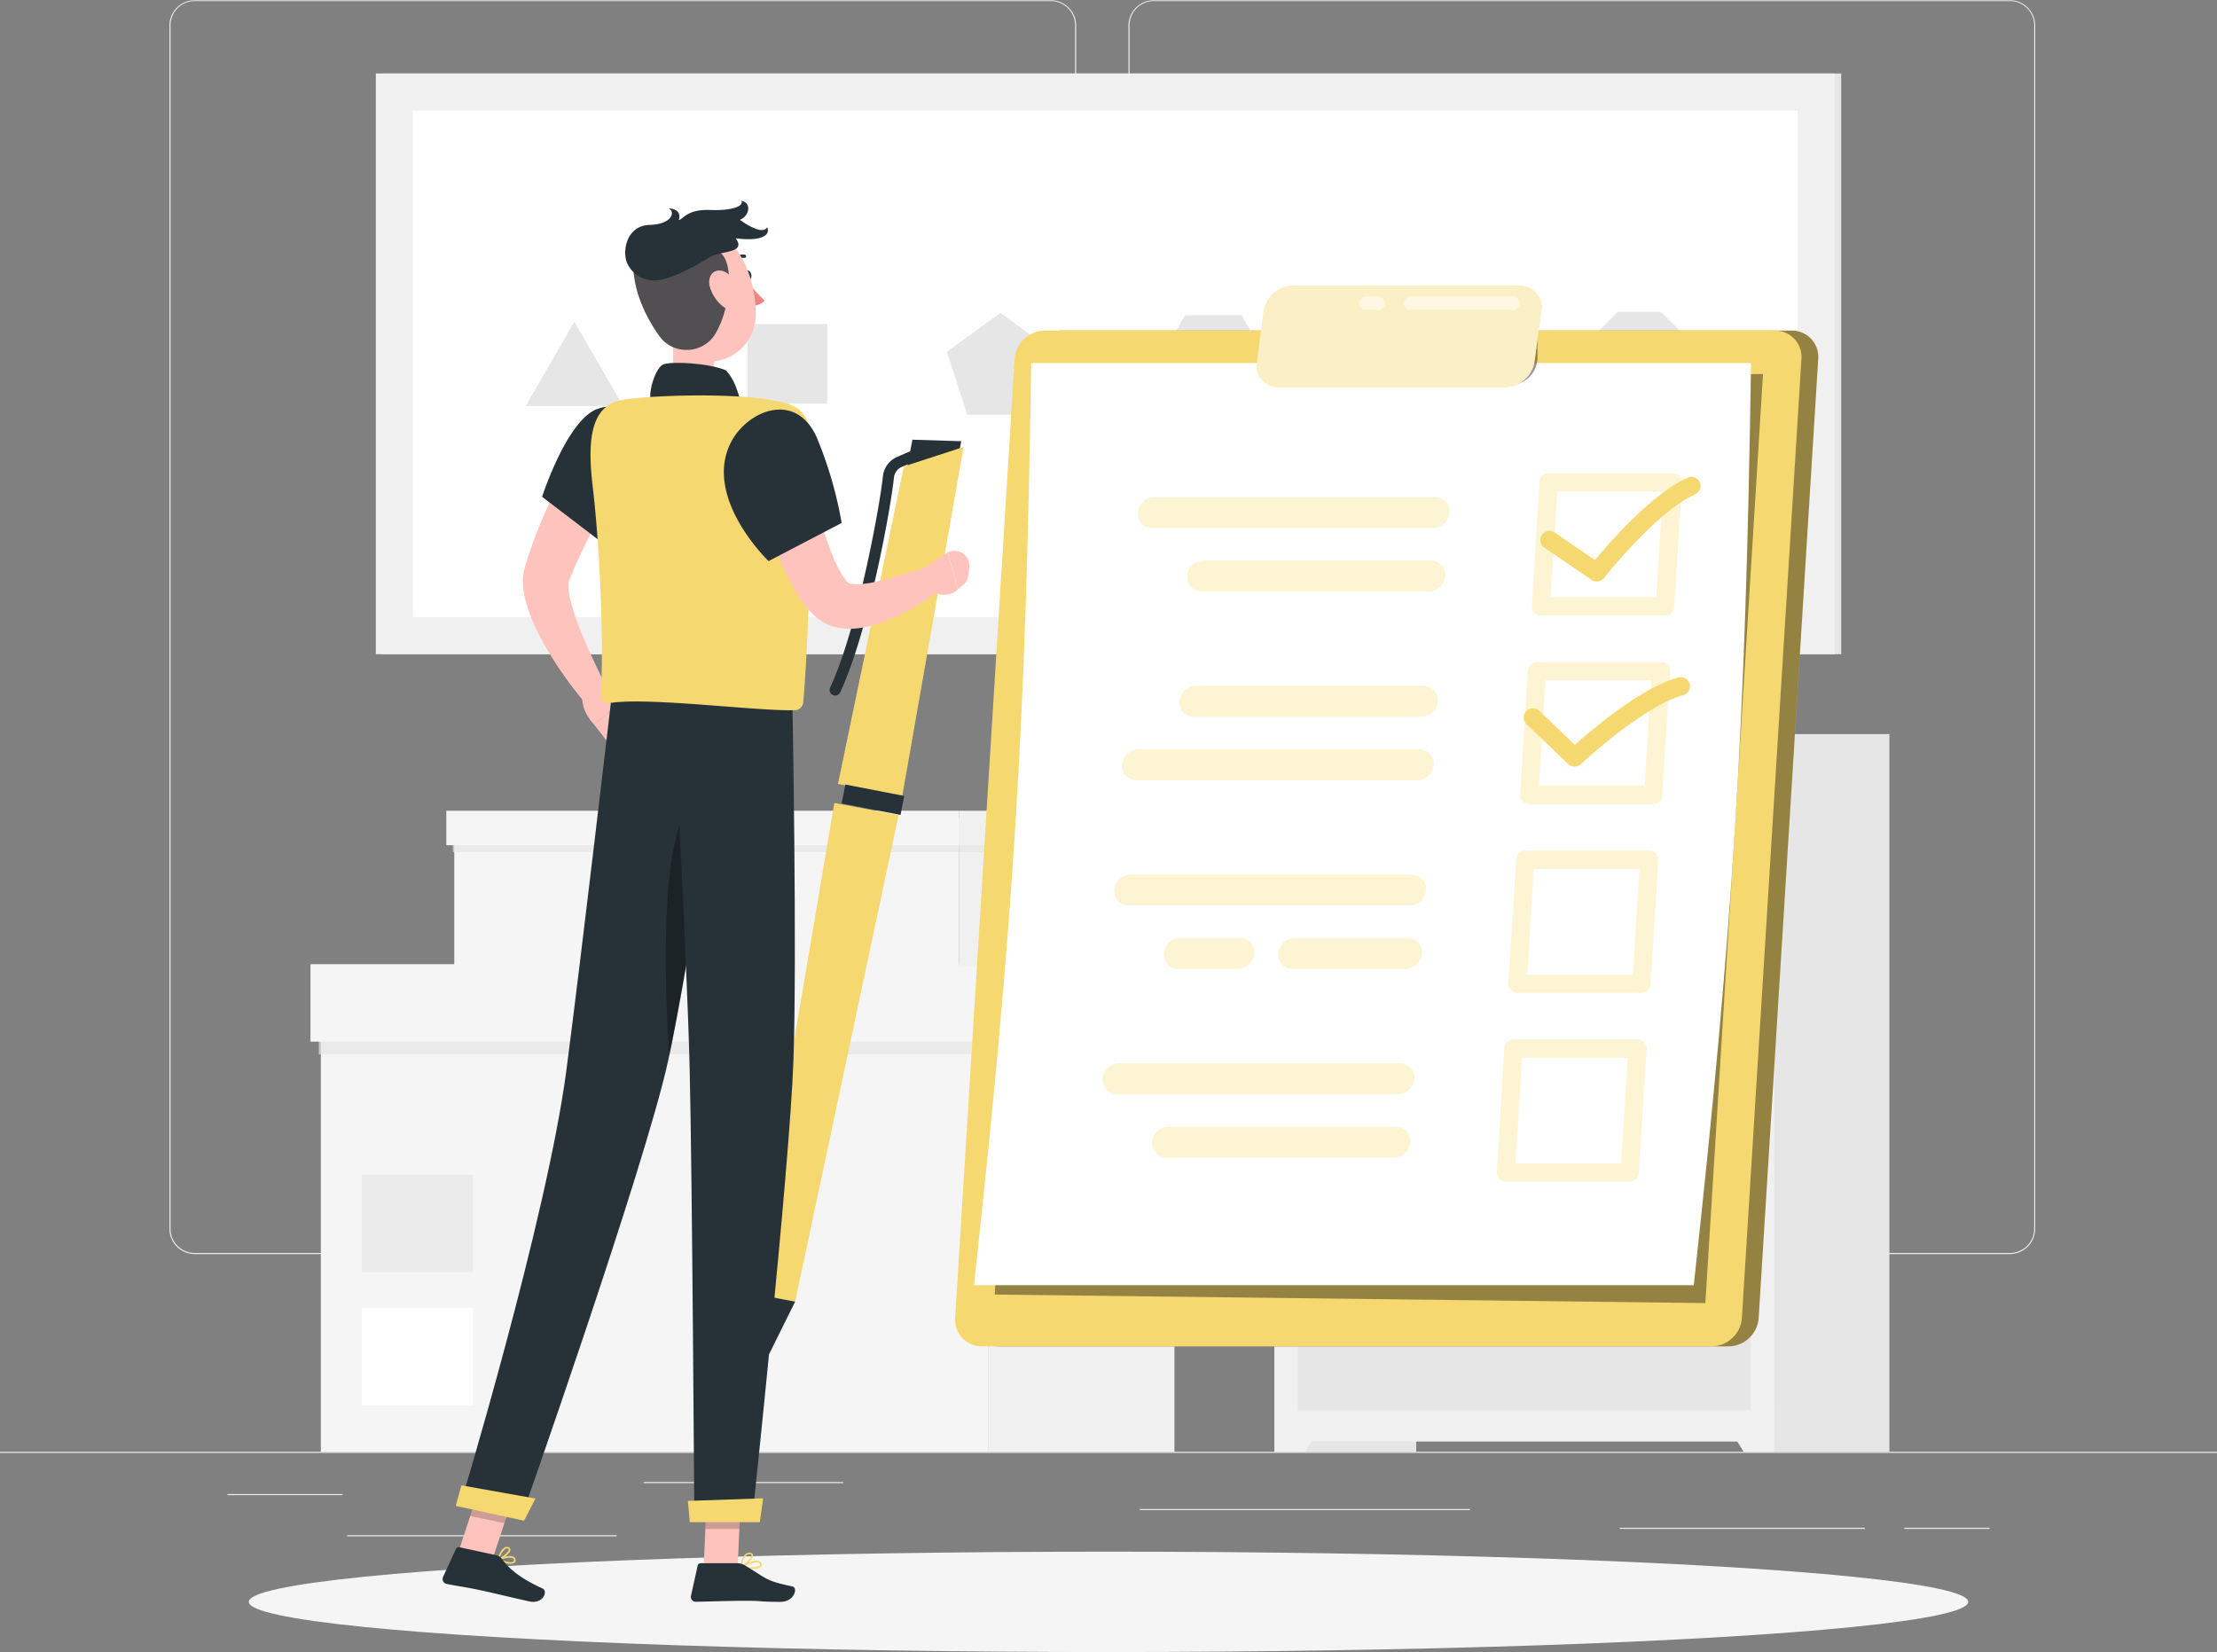 <svg xmlns="http://www.w3.org/2000/svg" viewBox="0 0 500 372.61"><rect x="0" y="0" width="500" height="372.61" fill="#808080" stroke="none"/><defs><style>.cls-1{isolation:isolate;}.cls-2{fill:#ebebeb;}.cls-3{fill:#f0f0f0;}.cls-4{fill:#f5f5f5;}.cls-12,.cls-13,.cls-5{fill:#fff;}.cls-6,.cls-7{fill:#e6e6e6;}.cls-6{opacity:0.7;mix-blend-mode:multiply;}.cls-8{fill:#fafafa;}.cls-11,.cls-9{fill:#f6d870;}.cls-10{opacity:0.4;}.cls-11,.cls-19{opacity:0.3;}.cls-12{opacity:0.6;}.cls-13{opacity:0.5;}.cls-14,.cls-18{fill:#263238;}.cls-15{fill:#ffc3bd;}.cls-16{fill:#ed847e;}.cls-17{opacity:0.2;}.cls-18{opacity:0.8;}</style></defs><title>new-todo</title><g class="cls-1"><g id="Background_Complete" data-name="Background Complete"><rect class="cls-2" y="327.45" width="500" height="0.25"/><path class="cls-2" d="M237,337.8H43.91a5.71,5.71,0,0,1-5.7-5.71V60.66A5.71,5.71,0,0,1,43.91,55H237a5.71,5.71,0,0,1,5.71,5.71V332.09A5.71,5.71,0,0,1,237,337.8ZM43.91,55.2a5.46,5.46,0,0,0-5.45,5.46V332.09a5.46,5.46,0,0,0,5.45,5.46H237a5.47,5.47,0,0,0,5.46-5.46V60.66A5.47,5.47,0,0,0,237,55.2Z" transform="translate(0 -54.95)"/><path class="cls-2" d="M453.31,337.8H260.21a5.72,5.72,0,0,1-5.71-5.71V60.66A5.72,5.72,0,0,1,260.21,55h193.1A5.71,5.71,0,0,1,459,60.66V332.09A5.71,5.71,0,0,1,453.31,337.8ZM260.21,55.2a5.47,5.47,0,0,0-5.46,5.46V332.09a5.47,5.47,0,0,0,5.46,5.46h193.1a5.47,5.47,0,0,0,5.46-5.46V60.66a5.47,5.47,0,0,0-5.46-5.46Z" transform="translate(0 -54.95)"/><rect class="cls-2" x="51.28" y="336.97" width="26" height="0.25"/><rect class="cls-2" x="145.15" y="334.26" width="45.03" height="0.25"/><rect class="cls-2" x="78.28" y="346.26" width="60.79" height="0.25"/><rect class="cls-2" x="429.49" y="344.58" width="19.23" height="0.25"/><rect class="cls-2" x="365.29" y="344.58" width="55.29" height="0.25"/><rect class="cls-2" x="257.05" y="340.35" width="74.47" height="0.25"/><rect class="cls-3" x="222.82" y="219.56" width="42.05" height="107.89"/><rect class="cls-4" x="72.35" y="274.51" width="150.46" height="107.89" transform="translate(295.17 601.96) rotate(180)"/><rect class="cls-5" x="81.57" y="349.92" width="25.11" height="21.97" transform="translate(188.26 666.86) rotate(180)"/><rect class="cls-2" x="81.57" y="319.89" width="25.11" height="21.97" transform="translate(188.26 606.79) rotate(180)"/><rect class="cls-6" x="71.91" y="233.48" width="192.95" height="4.33"/><rect class="cls-3" x="222.82" y="217.46" width="44.37" height="17.47"/><rect class="cls-4" x="70.03" y="272.42" width="152.79" height="17.47" transform="translate(292.84 507.36) rotate(180)"/><rect class="cls-3" x="216.25" y="184.48" width="32.68" height="33.25"/><rect class="cls-4" x="102.46" y="239.44" width="113.79" height="33.25" transform="translate(318.7 457.17) rotate(180)"/><rect class="cls-6" x="102.12" y="189.5" width="146.81" height="2.69"/><rect class="cls-3" x="216.25" y="182.86" width="34.48" height="7.77"/><rect class="cls-4" x="100.65" y="237.81" width="115.59" height="7.77" transform="translate(316.9 428.44) rotate(180)"/><rect class="cls-7" x="287.41" y="220.52" width="31.99" height="161.88" transform="translate(606.81 547.97) rotate(180)"/><polygon class="cls-3" points="294.26 327.45 287.41 327.45 287.41 315.97 301.44 315.97 294.26 327.45"/><rect class="cls-7" x="394.12" y="220.52" width="31.99" height="161.88" transform="translate(820.24 547.97) rotate(180)"/><rect class="cls-3" x="287.41" y="220.52" width="112.69" height="159.56" transform="translate(687.51 545.65) rotate(180)"/><rect class="cls-7" x="292.72" y="227.59" width="102.06" height="43.76" transform="translate(687.51 443.99) rotate(180)"/><path class="cls-8" d="M350.46,248.54a6.71,6.71,0,1,1-6.71-6.71A6.7,6.7,0,0,1,350.46,248.54Z" transform="translate(0 -54.95)"/><polygon class="cls-3" points="393.25 327.45 400.1 327.45 400.1 315.97 386.07 315.97 393.25 327.45"/><rect class="cls-7" x="292.72" y="223.47" width="102.06" height="94.59"/><circle class="cls-8" cx="380.69" cy="237.57" r="6.71"/><rect class="cls-7" x="185.24" y="-27.51" width="130.98" height="329.04" transform="translate(387.74 -168.67) rotate(90)"/><rect class="cls-3" x="183.78" y="-27.51" width="130.98" height="329.04" transform="translate(386.29 -167.21) rotate(90)"/><rect class="cls-5" x="93.13" y="24.95" width="312.3" height="114.23"/><polygon class="cls-7" points="129.54 72.55 118.56 91.58 140.53 91.58 129.54 72.55"/><rect class="cls-7" x="168.61" y="73.09" width="17.94" height="17.94"/><polygon class="cls-7" points="225.62 70.58 213.55 79.35 218.16 93.54 233.07 93.54 237.68 79.35 225.62 70.58"/><polygon class="cls-7" points="280 71.07 267.31 71.07 260.96 82.06 267.31 93.05 280 93.05 286.34 82.06 280 71.07"/><polygon class="cls-7" points="321.69 70 311.77 74.78 309.32 85.51 316.18 94.12 327.19 94.12 334.06 85.51 331.61 74.78 321.69 70"/><polygon class="cls-7" points="374.58 70.34 364.87 70.34 358 77.2 358 86.92 364.87 93.78 374.58 93.78 381.44 86.92 381.44 77.2 374.58 70.34"/></g><g id="Shadow"><ellipse id="_Path_" data-name="&lt;Path&gt;" class="cls-4" cx="250" cy="361.29" rx="193.89" ry="11.32"/></g><g id="To_Do_List" data-name="To Do List"><path class="cls-9" d="M239.41,129.51H404.06a5.94,5.94,0,0,1,6,6.38L396.63,352.22a6.91,6.91,0,0,1-6.78,6.39H225.19a6,6,0,0,1-6-6.39l13.42-216.33A6.92,6.92,0,0,1,239.41,129.51Z" transform="translate(0 -54.95)"/><path class="cls-10" d="M239.41,129.51H404.06a5.94,5.94,0,0,1,6,6.38L396.63,352.22a6.91,6.91,0,0,1-6.78,6.39H225.19a6,6,0,0,1-6-6.39l13.42-216.33A6.92,6.92,0,0,1,239.41,129.51Z" transform="translate(0 -54.95)"/><path class="cls-9" d="M235.63,129.51H400.28a5.94,5.94,0,0,1,6,6.38L392.85,352.22a6.91,6.91,0,0,1-6.79,6.39H221.41a6,6,0,0,1-6-6.39l13.42-216.33A6.91,6.91,0,0,1,235.63,129.51Z" transform="translate(0 -54.95)"/><polygon class="cls-10" points="224.34 291.98 384.61 293.9 397.61 84.38 237.22 84.38 224.34 291.98"/><path class="cls-5" d="M219.66,344.81H382c8.94-81.91,11.69-126.13,12.91-208H232.57C231.35,218.68,228.61,262.9,219.66,344.81Z" transform="translate(0 -54.95)"/><path class="cls-11" d="M375.49,193.75H347.54a2,2,0,0,1-1.5-.65,2.08,2.08,0,0,1-.56-1.54l1.73-27.94a2.07,2.07,0,0,1,2.06-1.94h28a2.07,2.07,0,0,1,2.06,2.19l-1.74,27.95A2,2,0,0,1,375.49,193.75Zm-25.75-4.12h23.81L375,165.81H351.21Z" transform="translate(0 -54.95)"/><path class="cls-11" d="M372.84,236.32H344.9a2.07,2.07,0,0,1-1.5-.65,2.05,2.05,0,0,1-.56-1.54l1.73-27.95a2.06,2.06,0,0,1,2.06-1.93h27.95a2,2,0,0,1,1.5.65,2.08,2.08,0,0,1,.56,1.54l-1.74,27.94A2.06,2.06,0,0,1,372.84,236.32Zm-25.75-4.13H370.9l1.48-23.82H348.57Z" transform="translate(0 -54.95)"/><path class="cls-11" d="M370.2,278.88H342.26a2.06,2.06,0,0,1-1.51-.65,2,2,0,0,1-.55-1.54l1.73-27.94a2.07,2.07,0,0,1,2.06-1.94h27.95a2.07,2.07,0,0,1,1.5.65A2.11,2.11,0,0,1,374,249L372.26,277A2.06,2.06,0,0,1,370.2,278.88Zm-25.75-4.12h23.81l1.48-23.82H345.93Z" transform="translate(0 -54.95)"/><path class="cls-11" d="M367.56,321.45H339.62a2.1,2.1,0,0,1-1.51-.65,2,2,0,0,1-.55-1.54l1.73-27.95a2.07,2.07,0,0,1,2.06-1.93H369.3a2,2,0,0,1,1.5.65,2.08,2.08,0,0,1,.56,1.54l-1.74,27.94A2.07,2.07,0,0,1,367.56,321.45Zm-25.75-4.13h23.81l1.48-23.82H343.29Z" transform="translate(0 -54.95)"/><path class="cls-11" d="M259.88,174.06h63.29a3.78,3.78,0,0,0,3.71-3.49h0a3.25,3.25,0,0,0-3.28-3.49H260.32a3.76,3.76,0,0,0-3.71,3.49h0A3.25,3.25,0,0,0,259.88,174.06Z" transform="translate(0 -54.95)"/><path class="cls-11" d="M271,188.36h51.25a3.78,3.78,0,0,0,3.71-3.49h0a3.25,3.25,0,0,0-3.27-3.5H271.46a3.78,3.78,0,0,0-3.71,3.5h0A3.25,3.25,0,0,0,271,188.36Z" transform="translate(0 -54.95)"/><path class="cls-11" d="M256.79,223.94h63.29a3.25,3.25,0,0,1,3.27,3.49h0a3.78,3.78,0,0,1-3.71,3.49H256.35a3.25,3.25,0,0,1-3.27-3.49h0A3.78,3.78,0,0,1,256.79,223.94Z" transform="translate(0 -54.95)"/><path class="cls-11" d="M269.71,209.64H321a3.25,3.25,0,0,1,3.28,3.49h0a3.78,3.78,0,0,1-3.71,3.5H269.28a3.25,3.25,0,0,1-3.28-3.5h0A3.78,3.78,0,0,1,269.71,209.64Z" transform="translate(0 -54.95)"/><path class="cls-11" d="M254.6,259.19h63.29a3.78,3.78,0,0,0,3.71-3.49h0a3.25,3.25,0,0,0-3.28-3.49H255a3.78,3.78,0,0,0-3.71,3.49h0A3.25,3.25,0,0,0,254.6,259.19Z" transform="translate(0 -54.95)"/><path class="cls-11" d="M291.54,273.49H317a3.78,3.78,0,0,0,3.71-3.49h0a3.26,3.26,0,0,0-3.28-3.5H292a3.79,3.79,0,0,0-3.71,3.5h0A3.25,3.25,0,0,0,291.54,273.49Z" transform="translate(0 -54.95)"/><path class="cls-11" d="M265.75,273.49h13.43a3.78,3.78,0,0,0,3.71-3.49h0a3.26,3.26,0,0,0-3.28-3.5H266.18a3.79,3.79,0,0,0-3.71,3.5h0A3.25,3.25,0,0,0,265.75,273.49Z" transform="translate(0 -54.95)"/><path class="cls-11" d="M252,301.76h63.29a3.78,3.78,0,0,0,3.71-3.49h0a3.26,3.26,0,0,0-3.28-3.5H252.39a3.78,3.78,0,0,0-3.71,3.5h0A3.25,3.25,0,0,0,252,301.76Z" transform="translate(0 -54.95)"/><path class="cls-11" d="M263.11,316.06h51.25a3.79,3.79,0,0,0,3.71-3.5h0a3.25,3.25,0,0,0-3.28-3.49H263.54a3.78,3.78,0,0,0-3.71,3.49h0A3.26,3.26,0,0,0,263.11,316.06Z" transform="translate(0 -54.95)"/><path class="cls-9" d="M360.11,186.1a2,2,0,0,1-1.16-.36l-10.77-7.35a2.07,2.07,0,0,1,2.33-3.41l9.2,6.29c3.36-4.05,12.94-15,20.91-18.59a2.06,2.06,0,1,1,1.68,3.77c-8.7,3.87-20.45,18.72-20.56,18.87A2.08,2.08,0,0,1,360.11,186.1Z" transform="translate(0 -54.95)"/><path class="cls-9" d="M355.1,227.84a2.09,2.09,0,0,1-1.44-.57l-9.37-9a2.07,2.07,0,1,1,2.87-3l8,7.69c3.95-3.53,15-12.93,23.36-15.21a2.06,2.06,0,1,1,1.09,4c-9.12,2.49-22.93,15.43-23.07,15.56A2,2,0,0,1,355.1,227.84Z" transform="translate(0 -54.95)"/><path class="cls-10" d="M337.57,141.73l3,0a6.12,6.12,0,0,0,6.18-6.06l0-5.58a.61.61,0,0,0-.62-.61h-8.48a.7.7,0,0,0-.69.69L337,141.12A.61.61,0,0,0,337.57,141.73Z" transform="translate(0 -54.95)"/><path class="cls-9" d="M291.55,119.39h51.06a4.93,4.93,0,0,1,5,5.76l-1.53,11.37a6.83,6.83,0,0,1-6.54,5.76H288.46a4.93,4.93,0,0,1-5-5.76L285,125.15A6.83,6.83,0,0,1,291.55,119.39Z" transform="translate(0 -54.95)"/><path class="cls-12" d="M291.55,119.39h51.06a4.93,4.93,0,0,1,5,5.76l-1.53,11.37a6.83,6.83,0,0,1-6.54,5.76H288.46a4.93,4.93,0,0,1-5-5.76L285,125.15A6.83,6.83,0,0,1,291.55,119.39Z" transform="translate(0 -54.95)"/><path class="cls-13" d="M341.29,124.89h-23a1.55,1.55,0,1,1,0-3.09h23a1.55,1.55,0,0,1,0,3.09Z" transform="translate(0 -54.95)"/><path class="cls-13" d="M310.64,124.89h-2.42a1.55,1.55,0,1,1,0-3.09h2.42a1.55,1.55,0,1,1,0,3.09Z" transform="translate(0 -54.95)"/></g><g id="Character"><polygon class="cls-9" points="169.46 291.7 179.33 293.58 202.66 183.86 188.17 181.1 169.46 291.7"/><polygon class="cls-14" points="204.15 107.68 215.97 103.8 216.79 99.51 205.78 99.17 204.15 107.68"/><polygon class="cls-9" points="203.85 105.19 217.31 100.81 203.48 179.57 188.99 176.81 203.85 105.19"/><rect class="cls-14" x="189.05" y="233.1" width="13.55" height="4.37" transform="matrix(-0.98, -0.19, 0.19, -0.98, 344.08, 448.16)"/><path class="cls-9" d="M171.24,359.64c-.13.65.14,1.25.6,1.34s.94-.37,1.06-1-.15-1.25-.61-1.34S171.36,359,171.24,359.64Z" transform="translate(0 -54.95)"/><polygon class="cls-14" points="170.56 304.77 173.5 305.33 179.33 293.58 169.46 291.7 170.56 304.77"/><path class="cls-14" d="M188.34,211.82a1.25,1.25,0,0,1-1.13-1.77c6.2-13.29,11.23-41.05,11.91-47.65a5.39,5.39,0,0,1,3.24-4.41l3.27-1.41a1.24,1.24,0,1,1,1,2.28l-3.27,1.41a2.93,2.93,0,0,0-1.75,2.39c-.71,6.93-5.7,34.68-12.12,48.44A1.25,1.25,0,0,1,188.34,211.82Z" transform="translate(0 -54.95)"/><path class="cls-15" d="M142.27,158.79c-2.49,4.27-5,8.8-7.37,13.24-1.17,2.24-2.31,4.48-3.4,6.73s-2.11,4.52-3,6.78l-.17.41s0,0,0,0a.61.61,0,0,0-.07.21,5,5,0,0,0-.07,1,15.14,15.14,0,0,0,.42,2.94,50,50,0,0,0,2.2,6.76c.89,2.3,1.91,4.61,3,6.93s2.2,4.64,3.29,6.9l-4.75,3.24a86.84,86.84,0,0,1-9.41-13.27,48.71,48.71,0,0,1-3.65-7.76,25.79,25.79,0,0,1-1.2-4.72,15.21,15.21,0,0,1-.12-2.93,12.65,12.65,0,0,1,.24-1.72c.06-.29.16-.62.25-.93l.16-.51a110.51,110.51,0,0,1,6-15.21,142.3,142.3,0,0,1,7.79-14.19Z" transform="translate(0 -54.95)"/><path class="cls-15" d="M136.35,209.25l4.47,3.48L134,218.37s-3.11-3-2.63-6.69Z" transform="translate(0 -54.95)"/><polygon class="cls-15" points="142.64 162.86 138.09 168.71 133.99 163.41 140.82 157.78 142.64 162.86"/><path class="cls-14" d="M168,117.11c.13.6.55,1,.94,1s.62-.64.5-1.24-.55-1-.94-.95S167.92,116.5,168,117.11Z" transform="translate(0 -54.95)"/><path class="cls-16" d="M168.53,118.15a22.22,22.22,0,0,0,3.95,4.59,3.57,3.57,0,0,1-2.79,1.13Z" transform="translate(0 -54.95)"/><path class="cls-14" d="M165.14,114.2a.37.37,0,0,1-.24-.1.35.35,0,0,1,0-.51,3.54,3.54,0,0,1,3.08-1.2.36.36,0,1,1-.12.71h0a2.86,2.86,0,0,0-2.43,1A.36.36,0,0,1,165.14,114.2Z" transform="translate(0 -54.95)"/><path class="cls-15" d="M150.79,125.62c1.1,5.61,2.2,15.88-1.72,19.62,0,0,1.53,5.68,11.94,5.68,11.45,0,5.48-5.68,5.48-5.68-6.25-1.5-6.09-6.13-5-10.49Z" transform="translate(0 -54.95)"/><path class="cls-14" d="M146.85,145.66c-.83-2,1-8,2.85-8.57,2.09-.64,10-.28,14,1.37,2.81,2.84,3.62,8.73,3.62,8.73Z" transform="translate(0 -54.95)"/><path class="cls-9" d="M114.15,407.52a2.46,2.46,0,0,0,1.9-.1.72.72,0,0,0,.18-.84.86.86,0,0,0-.47-.54c-1-.49-3.41.48-3.51.52a.17.17,0,0,0-.11.16.19.19,0,0,0,.1.17A9,9,0,0,0,114.15,407.52Zm1.24-1.22.22.07a.49.49,0,0,1,.27.31c.1.33,0,.43-.06.46-.41.35-1.94,0-3-.4A5.88,5.88,0,0,1,115.39,406.3Z" transform="translate(0 -54.95)"/><path class="cls-9" d="M112.28,406.91h.09c.87-.25,2.72-1.57,2.74-2.44a.58.58,0,0,0-.46-.58,1,1,0,0,0-.81.06c-1,.52-1.67,2.65-1.69,2.74a.17.17,0,0,0,0,.18Zm2.17-2.71.08,0c.22.08.22.19.22.23,0,.52-1.24,1.55-2.13,2a4.36,4.36,0,0,1,1.39-2.16A.68.68,0,0,1,114.45,404.2Z" transform="translate(0 -54.95)"/><path class="cls-9" d="M169.44,408.81c1,0,1.94-.14,2.25-.58a.67.67,0,0,0,0-.79.89.89,0,0,0-.58-.42c-1.27-.35-3.95,1.17-4.06,1.24a.18.18,0,0,0-.09.19.17.17,0,0,0,.14.14A13.19,13.19,0,0,0,169.44,408.81Zm1.22-1.49a1.29,1.29,0,0,1,.35.05.49.49,0,0,1,.35.25c.13.22.09.34,0,.4-.36.5-2.29.51-3.72.31A8.1,8.1,0,0,1,170.66,407.32Z" transform="translate(0 -54.95)"/><path class="cls-9" d="M167.13,408.6l.07,0c.93-.41,2.76-2.07,2.62-2.94,0-.2-.18-.45-.68-.5a1.28,1.28,0,0,0-1,.31c-1,.8-1.18,2.86-1.19,2.95a.16.16,0,0,0,.07.16A.15.15,0,0,0,167.13,408.6Zm1.87-3.11h.11c.32,0,.34.16.35.2.09.52-1.16,1.82-2.1,2.39a4.25,4.25,0,0,1,1-2.36A1,1,0,0,1,169,405.49Z" transform="translate(0 -54.95)"/><polygon class="cls-15" points="158.71 353.46 166.37 353.46 167.13 335.73 159.47 335.73 158.71 353.46"/><polygon class="cls-15" points="103.43 349.92 111.12 351.54 116.55 335.02 108.85 333.39 103.43 349.92"/><path class="cls-14" d="M112,405.74l-8.41-1.82a.67.67,0,0,0-.75.37l-2.92,6.34a1.13,1.13,0,0,0,.81,1.57c2.95.58,4.41.72,8.11,1.52,2.27.49,7.41,1.74,10.55,2.42s4.23-2.34,3-2.9c-5.49-2.51-7.79-4.72-9.27-6.78A1.88,1.88,0,0,0,112,405.74Z" transform="translate(0 -54.95)"/><path class="cls-14" d="M166.32,407.53H158a.67.67,0,0,0-.65.52l-1.51,6.81a1.1,1.1,0,0,0,1.1,1.36c3-.05,7.38-.22,11.17-.22,4.43,0,2.71.24,7.91.24,3.15,0,4-3.18,2.7-3.47-6-1.31-5.33-1.45-10.51-4.64A3.5,3.5,0,0,0,166.32,407.53Z" transform="translate(0 -54.95)"/><path class="cls-14" d="M135.35,147c-7.18,1.64-13.09,20-13.09,20l14.41,11a31.51,31.51,0,0,0,7.65-14.16C146.79,154.17,142.69,145.28,135.35,147Z" transform="translate(0 -54.95)"/><path class="cls-17" d="M141.51,160.45c-3.9,3.85-5.17,10.88-5.48,17l.64.49a31.4,31.4,0,0,0,7.65-14.16c.15-.57.27-1.15.38-1.71Z" transform="translate(0 -54.95)"/><path class="cls-14" d="M178.27,147.36s8.15,9.21.45,66.21h-41c-.28-6.29,3.67-37-2.4-66.6a106.75,106.75,0,0,1,13.72-1.73,148.77,148.77,0,0,1,17.42,0A76.94,76.94,0,0,1,178.27,147.36Z" transform="translate(0 -54.95)"/><polygon class="cls-17" points="167.13 335.73 166.74 344.87 159.07 344.87 159.46 335.73 167.13 335.73"/><polygon class="cls-17" points="108.85 333.4 116.55 335.02 113.74 343.54 106.05 341.92 108.85 333.4"/><path class="cls-15" d="M147.59,119.93c2,7.34,2.74,11.74,7.27,14.79,6.82,4.6,15.31-.67,15.57-8.46.24-7-3-17.83-10.9-19.31A10.36,10.36,0,0,0,147.59,119.93Z" transform="translate(0 -54.95)"/><path class="cls-15" d="M154.91,133.87h-.1a7.44,7.44,0,0,1-6.07-3.08c-2.3-3.21-5.53-8.78-5.9-15.21,2.92-3.08,13.89-5.11,18.78-4,4.07.93,3.48,12.52-.37,18.79A7.47,7.47,0,0,1,154.91,133.87Z" transform="translate(0 -54.95)"/><path class="cls-18" d="M154.91,133.87h-.1a7.44,7.44,0,0,1-6.07-3.08c-2.3-3.21-5.53-8.78-5.9-15.21,2.92-3.08,13.89-5.11,18.78-4,4.07.93,3.48,12.52-.37,18.79A7.47,7.47,0,0,1,154.91,133.87Z" transform="translate(0 -54.95)"/><path class="cls-14" d="M147.29,118.19a6.61,6.61,0,0,1-6-4.27c-.87-2.6.05-8.09,5.28-8.25s5.77-3.14,4.16-3.75c3.42.25,2.34,2.64,2.34,2.64.91,0,1.77-2.45,7-2.25s7.78-.92,7.11-2.09c2.47.5,1.78,3.5-.31,4.31,0,0,4.95,3.75,6.12,1.69.83,1.5-.81,3.3-7.06,2.48,2.49,3.49-3.41,2.71-5.92,4.29S150.74,118.44,147.29,118.19Z" transform="translate(0 -54.95)"/><path class="cls-15" d="M160.08,119.59a8.66,8.66,0,0,0,3.09,4.57c2,1.48,3.48,0,3.34-2.24-.12-2-1.32-5.25-3.51-5.85S159.51,117.38,160.08,119.59Z" transform="translate(0 -54.95)"/><path class="cls-14" d="M164.19,213.57s-8.7,58.54-13.47,80.47c-5.22,24-33.25,103.47-33.25,103.47l-13.71-3s19.6-64.76,24-98.33c3.37-25.79,10-82.65,10-82.65Z" transform="translate(0 -54.95)"/><path class="cls-9" d="M120.76,392.94s-2.56,5-2.56,5l-15.43-3.34,1.3-4.64Z" transform="translate(0 -54.95)"/><path class="cls-19" d="M158.69,234.43c-10.05,2-9,39.45-7.77,58.73,2.89-13.63,7.14-39.85,10-58.46A3.46,3.46,0,0,0,158.69,234.43Z" transform="translate(0 -54.95)"/><path class="cls-14" d="M178.72,213.57s1.06,57.27.22,80.63c-.86,24.3-9.35,103.86-9.35,103.86h-13s-.47-78.14-1.05-102c-.63-26-3.77-82.49-3.77-82.49Z" transform="translate(0 -54.95)"/><path class="cls-9" d="M172.09,392.89c.06,0-.74,5.38-.74,5.38H155.57l-.43-4.8Z" transform="translate(0 -54.95)"/><path class="cls-9" d="M178.46,146.35c2,.83,3.93,2.32,4.51,7.27.56,4.75-.52,46.38-1.82,59.67a1.92,1.92,0,0,1-1.69,1.83c-8.19.35-33.56-3.07-42.12-1.57-1,.18-1.87-.92-1.81-1.92.67-12.95-.3-33.85-1.88-47.12-1-8.67-1-17.74,6.23-19.28C145.26,144.09,170.64,143.09,178.46,146.35Z" transform="translate(0 -54.95)"/><path class="cls-15" d="M181.63,157.85c.46,2.2,1,4.59,1.5,6.87s1.12,4.59,1.76,6.84,1.3,4.46,2.06,6.57a36.22,36.22,0,0,0,2.56,5.79,11.49,11.49,0,0,0,1.33,2c.19.21.34.35.38.39s0,.09.19.15a5.33,5.33,0,0,0,2,.26,24,24,0,0,0,3-.32,88.11,88.11,0,0,0,13.26-3.9l2.91,5a50.42,50.42,0,0,1-13.72,7.84,25,25,0,0,1-4.26,1.15,15.57,15.57,0,0,1-5.32.08,10.87,10.87,0,0,1-3.25-1.1,13.13,13.13,0,0,1-2.54-1.85,20.73,20.73,0,0,1-3.21-3.82,60.81,60.81,0,0,1-6.51-14.87c-.75-2.47-1.44-4.94-2-7.43s-1.12-4.91-1.55-7.56Z" transform="translate(0 -54.95)"/><path class="cls-14" d="M164.78,154.85c-6.22,12.51,8.56,26.65,8.56,26.65l16.48-8.6a90.25,90.25,0,0,0-5.63-19.32C179.39,142.9,168.36,147.66,164.78,154.85Z" transform="translate(0 -54.95)"/><path class="cls-15" d="M208.14,183.2l5.59-3.68,2.32,8.36s-2.5,2.93-7.08-.26Z" transform="translate(0 -54.95)"/><path class="cls-15" d="M218.6,182.9l-.18,1.76a3.36,3.36,0,0,1-1.14,2.18l-1.23,1-2.32-8.36.71-.18A3.34,3.34,0,0,1,218.6,182.9Z" transform="translate(0 -54.95)"/></g></g></svg>